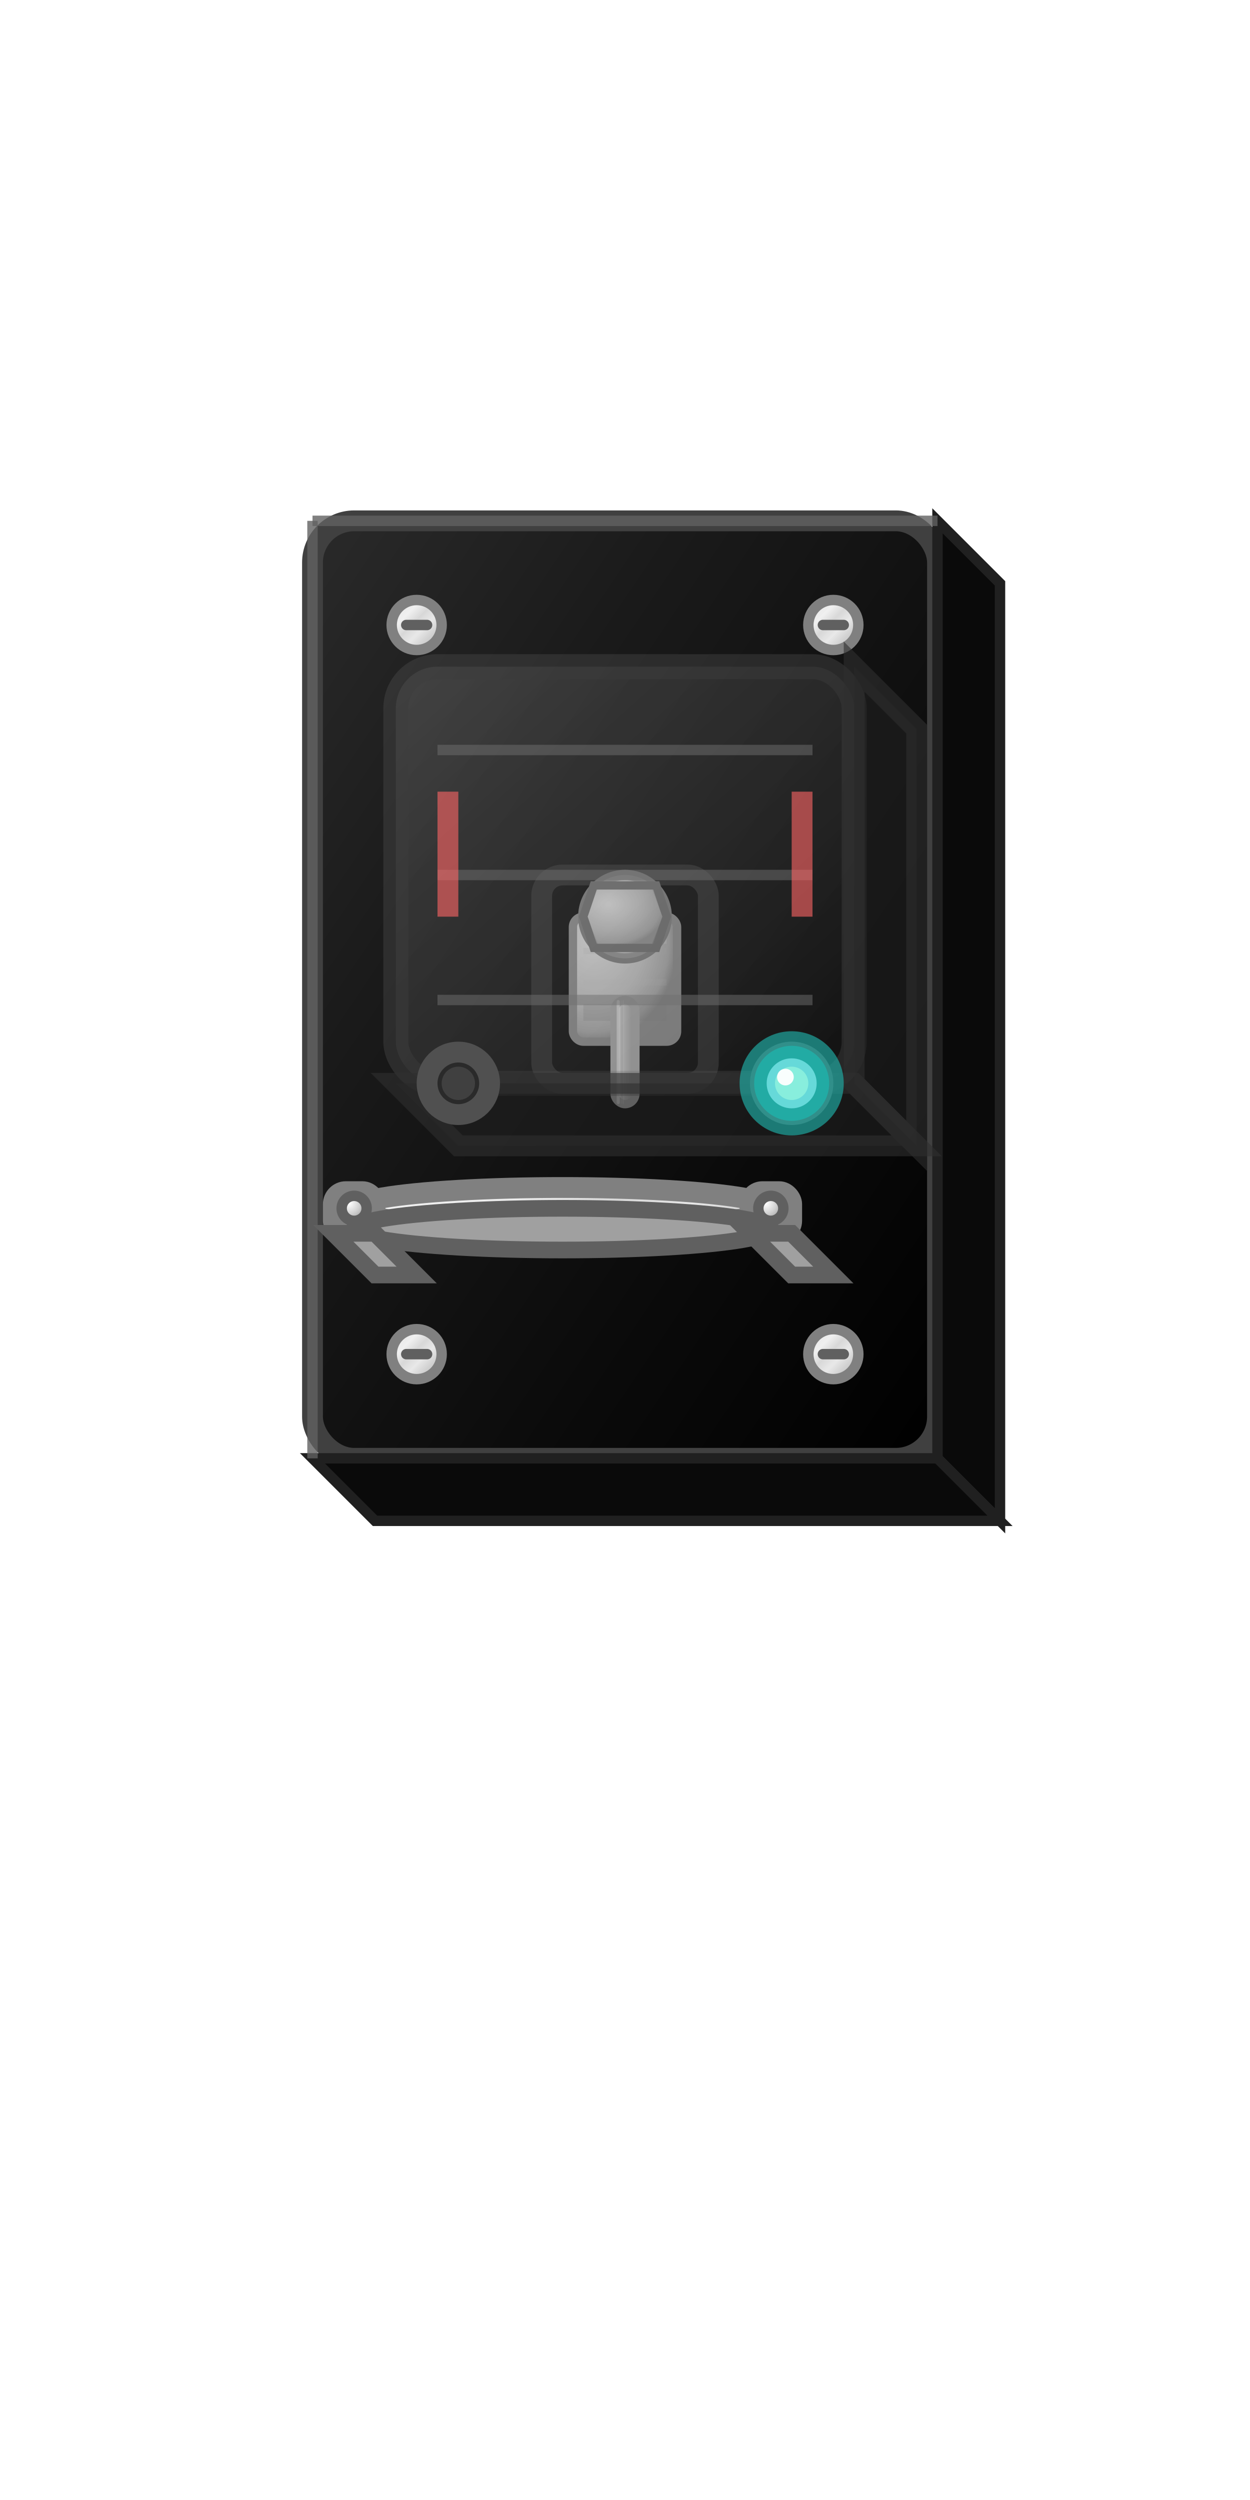 <svg width="60" height="120" viewBox="0 0 60 120" xmlns="http://www.w3.org/2000/svg">
  <defs>
    <!-- Enhanced gradients for dimensionality -->
    <linearGradient id="panelGradient" x1="0%" y1="0%" x2="100%" y2="100%">
      <stop offset="0%" style="stop-color:#2a2a2a;stop-opacity:1" />
      <stop offset="30%" style="stop-color:#1a1a1a;stop-opacity:1" />
      <stop offset="70%" style="stop-color:#0a0a0a;stop-opacity:1" />
      <stop offset="100%" style="stop-color:#000000;stop-opacity:1" />
    </linearGradient>
    
    <linearGradient id="coverGradient" x1="0%" y1="0%" x2="100%" y2="100%">
      <stop offset="0%" style="stop-color:#808080;stop-opacity:1" />
      <stop offset="30%" style="stop-color:#606060;stop-opacity:1" />
      <stop offset="70%" style="stop-color:#404040;stop-opacity:1" />
      <stop offset="100%" style="stop-color:#202020;stop-opacity:1" />
    </linearGradient>
    
    <radialGradient id="chromeGradient" cx="30%" cy="30%" r="70%">
      <stop offset="0%" style="stop-color:#ffffff;stop-opacity:1" />
      <stop offset="20%" style="stop-color:#f0f0f0;stop-opacity:1" />
      <stop offset="60%" style="stop-color:#d0d0d0;stop-opacity:1" />
      <stop offset="90%" style="stop-color:#b0b0b0;stop-opacity:1" />
      <stop offset="100%" style="stop-color:#909090;stop-opacity:1" />
    </radialGradient>
    
    <linearGradient id="toggleLeverGradient" x1="0%" y1="0%" x2="100%" y2="0%">
      <stop offset="0%" style="stop-color:#ffffff;stop-opacity:1" />
      <stop offset="20%" style="stop-color:#f0f0f0;stop-opacity:1" />
      <stop offset="40%" style="stop-color:#e0e0e0;stop-opacity:1" />
      <stop offset="60%" style="stop-color:#d0d0d0;stop-opacity:1" />
      <stop offset="80%" style="stop-color:#c0c0c0;stop-opacity:1" />
      <stop offset="100%" style="stop-color:#a0a0a0;stop-opacity:1" />
    </linearGradient>
    
    <radialGradient id="switchBodyGradient" cx="20%" cy="20%" r="80%">
      <stop offset="0%" style="stop-color:#ffffff;stop-opacity:1" />
      <stop offset="30%" style="stop-color:#f0f0f0;stop-opacity:1" />
      <stop offset="60%" style="stop-color:#e0e0e0;stop-opacity:1" />
      <stop offset="90%" style="stop-color:#c0c0c0;stop-opacity:1" />
      <stop offset="100%" style="stop-color:#a0a0a0;stop-opacity:1" />
    </radialGradient>
    
    <linearGradient id="threadedNutGradient" x1="0%" y1="0%" x2="100%" y2="100%">
      <stop offset="0%" style="stop-color:#f8f8f8;stop-opacity:1" />
      <stop offset="15%" style="stop-color:#e8e8e8;stop-opacity:1" />
      <stop offset="30%" style="stop-color:#f0f0f0;stop-opacity:1" />
      <stop offset="45%" style="stop-color:#d8d8d8;stop-opacity:1" />
      <stop offset="60%" style="stop-color:#e8e8e8;stop-opacity:1" />
      <stop offset="75%" style="stop-color:#d0d0d0;stop-opacity:1" />
      <stop offset="90%" style="stop-color:#c0c0c0;stop-opacity:1" />
      <stop offset="100%" style="stop-color:#b0b0b0;stop-opacity:1" />
    </linearGradient>
    
    <filter id="dropShadow" x="-50%" y="-50%" width="200%" height="200%">
      <feDropShadow dx="1" dy="2" stdDeviation="2" flood-color="#000000" flood-opacity="0.4"/>
    </filter>
    
    <filter id="ledGlow" x="-50%" y="-50%" width="200%" height="200%">
      <feGaussianBlur stdDeviation="4" result="coloredBlur"/>
      <feMerge>
        <feMergeNode in="coloredBlur"/>
        <feMergeNode in="SourceGraphic"/>
      </feMerge>
    </filter>
    
    <filter id="strongLedGlow" x="-50%" y="-50%" width="200%" height="200%">
      <feGaussianBlur stdDeviation="6" result="coloredBlur"/>
      <feMerge>
        <feMergeNode in="coloredBlur"/>
        <feMergeNode in="SourceGraphic"/>
      </feMerge>
    </filter>
    
    <filter id="insetShadow" x="-50%" y="-50%" width="200%" height="200%">
      <feDropShadow dx="1" dy="1" stdDeviation="1" flood-color="#000000" flood-opacity="0.6"/>
    </filter>
  </defs>
  
  <!-- Base panel with gradient -->
  <rect x="15" y="25" width="30" height="45" rx="2" ry="2" 
        fill="url(#panelGradient)" stroke="#404040" stroke-width="1" 
        filter="url(#dropShadow)"/>
  
  <!-- 3D edges -->
  <path d="M 45 25 L 48 28 L 48 73 L 45 70 Z" fill="#0a0a0a" stroke="#202020" stroke-width="0.5"/>
  <path d="M 15 70 L 45 70 L 48 73 L 18 73 Z" fill="#0a0a0a" stroke="#202020" stroke-width="0.5"/>
  
  <!-- Mounting screws with gradient -->
  <circle cx="20" cy="30" r="1.2" fill="url(#threadedNutGradient)" stroke="#808080" stroke-width="0.5"/>
  <circle cx="40" cy="30" r="1.2" fill="url(#threadedNutGradient)" stroke="#808080" stroke-width="0.5"/>
  <circle cx="20" cy="65" r="1.2" fill="url(#threadedNutGradient)" stroke="#808080" stroke-width="0.5"/>
  <circle cx="40" cy="65" r="1.2" fill="url(#threadedNutGradient)" stroke="#808080" stroke-width="0.5"/>
  
  <!-- Screw slots -->
  <line x1="19.5" y1="30" x2="20.5" y2="30" stroke="#606060" stroke-width="0.5" stroke-linecap="round"/>
  <line x1="39.5" y1="30" x2="40.5" y2="30" stroke="#606060" stroke-width="0.5" stroke-linecap="round"/>
  <line x1="19.5" y1="65" x2="20.5" y2="65" stroke="#606060" stroke-width="0.5" stroke-linecap="round"/>
  <line x1="39.5" y1="65" x2="40.5" y2="65" stroke="#606060" stroke-width="0.5" stroke-linecap="round"/>
  
  <!-- Switch housing recess with inset shadow -->
  <rect x="26" y="42" width="8" height="10" rx="1" ry="1" 
        fill="#101010" stroke="#303030" stroke-width="1" filter="url(#insetShadow)"/>
  
  <!-- Metal switch body with enhanced gradient and texture (visible through cover) -->
  <rect x="27.5" y="44" width="5" height="6" rx="0.5" ry="0.5" 
        fill="url(#switchBodyGradient)" stroke="#a0a0a0" stroke-width="0.4"/>
  
  <!-- Switch body surface detail -->
  <rect x="28" y="44.5" width="4" height="0.8" fill="#ffffff" opacity="0.25"/>
  <rect x="28" y="45.5" width="4" height="0.3" fill="#d0d0d0" opacity="0.2"/>
  <rect x="28" y="47" width="4" height="0.3" fill="#e0e0e0" opacity="0.15"/>
  <rect x="28" y="48.2" width="4" height="0.8" fill="#909090" opacity="0.25"/>
  
  <!-- Switch mounting nut with threading texture (visible through cover) -->
  <circle cx="30" cy="44" r="2" fill="url(#threadedNutGradient)" stroke="#909090" stroke-width="0.5"/>
  
  <!-- Enhanced threading detail on nut -->
  <circle cx="30" cy="44" r="1.9" fill="none" stroke="#c0c0c0" stroke-width="0.2" opacity="0.5"/>
  <circle cx="30" cy="44" r="1.7" fill="none" stroke="#e0e0e0" stroke-width="0.2" opacity="0.4"/>
  <circle cx="30" cy="44" r="1.5" fill="none" stroke="#c0c0c0" stroke-width="0.2" opacity="0.5"/>
  <circle cx="30" cy="44" r="1.3" fill="none" stroke="#e0e0e0" stroke-width="0.2" opacity="0.4"/>
  <circle cx="30" cy="44" r="1.1" fill="none" stroke="#c0c0c0" stroke-width="0.2" opacity="0.5"/>
  
  <!-- Hexagonal nut detail with enhanced gradient -->
  <path d="M28.5,42.5 L31.5,42.5 L32,44 L31.5,45.5 L28.5,45.5 L28,44 Z" 
        fill="url(#chromeGradient)" stroke="#808080" stroke-width="0.4"/>
  
  <!-- Hex nut surface texture -->
  <path d="M28.7,42.7 L31.3,42.7 L31.8,44 L31.3,45.3 L28.7,45.3 L28.2,44 Z" 
        fill="#ffffff" opacity="0.2"/>
  
  <!-- Toggle lever (DOWN position - visible through cover) with cylindrical gradient and texture -->
  <rect x="29.5" y="48" width="1" height="5" rx="0.5" ry="0.5" 
        fill="url(#toggleLeverGradient)" stroke="#c0c0c0" stroke-width="0.4"/>
  
  <!-- Enhanced toggle lever surface highlights -->
  <rect x="29.6" y="48" width="0.15" height="5" rx="0.08" ry="0.08" 
        fill="#ffffff" opacity="0.7"/>
  <rect x="29.8" y="48" width="0.1" height="5" rx="0.05" ry="0.05" 
        fill="#d0d0d0" opacity="0.5"/>
  <rect x="29.9" y="48" width="0.05" height="5" rx="0.025" ry="0.025" 
        fill="#f0f0f0" opacity="0.3"/>
  
  <!-- Safety cover (CLOSED) with enhanced gradient and translucency -->
  <rect x="19" y="32" width="22" height="20" rx="2" ry="2" 
        fill="url(#coverGradient)" stroke="#505050" stroke-width="1.2" 
        filter="url(#dropShadow)" opacity="0.6"/>
  
  <!-- Cover 3D side (semi-transparent) -->
  <path d="M 41 32 L 44 35 L 44 55 L 41 52 Z" 
        fill="#202020" stroke="#303030" stroke-width="1" opacity="0.6"/>
  
  <!-- Cover 3D bottom (semi-transparent) -->
  <path d="M 19 52 L 41 52 L 44 55 L 22 55 Z" 
        fill="#202020" stroke="#303030" stroke-width="1" opacity="0.6"/>
  
  <!-- Cover surface ribbing (semi-transparent) -->
  <line x1="21" y1="36" x2="39" y2="36" stroke="#707070" stroke-width="0.5" opacity="0.5"/>
  <line x1="21" y1="42" x2="39" y2="42" stroke="#707070" stroke-width="0.5" opacity="0.5"/>
  <line x1="21" y1="48" x2="39" y2="48" stroke="#707070" stroke-width="0.5" opacity="0.5"/>
  
  <!-- Warning stripes (visible through cover) -->
  <rect x="21" y="38" width="1" height="6" fill="#ff6666" opacity="0.6"/>
  <rect x="38" y="38" width="1" height="6" fill="#ff6666" opacity="0.6"/>
  
  <!-- Safety bar with gradient -->
  <ellipse cx="27" cy="58" rx="10" ry="1" fill="url(#threadedNutGradient)" stroke="#808080" stroke-width="1"/>
  
  <!-- Bar mounting brackets with gradient -->
  <rect x="16" y="57.2" width="2" height="2" rx="0.6" ry="0.6" 
        fill="url(#threadedNutGradient)" stroke="#808080" stroke-width="1"/>
  <rect x="36" y="57.2" width="2" height="2" rx="0.6" ry="0.6" 
        fill="url(#threadedNutGradient)" stroke="#808080" stroke-width="1"/>
  
  <!-- Bar 3D bottom -->
  <ellipse cx="27" cy="59" rx="10" ry="1" fill="#a0a0a0" stroke="#606060" stroke-width="0.8"/>
  
  <!-- Mounting bracket 3D bottoms -->
  <path d="M 16 59.2 L 18 59.2 L 20 61.2 L 18 61.2 Z" 
        fill="#a0a0a0" stroke="#606060" stroke-width="0.8"/>
  <path d="M 36 59.2 L 38 59.2 L 40 61.2 L 38 61.2 Z" 
        fill="#a0a0a0" stroke="#606060" stroke-width="0.8"/>
  
  <!-- Bar end caps -->
  <circle cx="17" cy="58" r="0.6" fill="url(#chromeGradient)" stroke="#606060" stroke-width="0.5"/>
  <circle cx="37" cy="58" r="0.6" fill="url(#chromeGradient)" stroke="#606060" stroke-width="0.5"/>
  
  <!-- LED indicators with enhanced glow -->
  <!-- Purple LED (OFF) -->
  <circle cx="22" cy="52" r="1.5" fill="#2a2a2a" stroke="#505050" stroke-width="1"/>
  <circle cx="22" cy="52" r="0.8" fill="#404040"/>
  
  <!-- Teal LED (ON) -->
  <circle cx="38" cy="52" r="1.5" fill="#2a2a2a" stroke="#505050" stroke-width="1"/>
  <circle cx="38" cy="52" r="2.5" fill="#20b2aa" filter="url(#strongLedGlow)" opacity="0.8"/>
  <circle cx="38" cy="52" r="1.8" fill="#20b2aa" filter="url(#ledGlow)" opacity="0.9"/>
  <circle cx="38" cy="52" r="1.2" fill="#66d9d9"/>
  <circle cx="38" cy="52" r="0.8" fill="#88eedd"/>
  <circle cx="37.7" cy="51.7" r="0.4" fill="#ffffff" opacity="0.95"/>
  
  <!-- Panel highlights -->
  <line x1="15" y1="25" x2="45" y2="25" stroke="#606060" stroke-width="0.5" opacity="0.8"/>
  <line x1="15" y1="25" x2="15" y2="70" stroke="#606060" stroke-width="0.5" opacity="0.8"/>
</svg>
